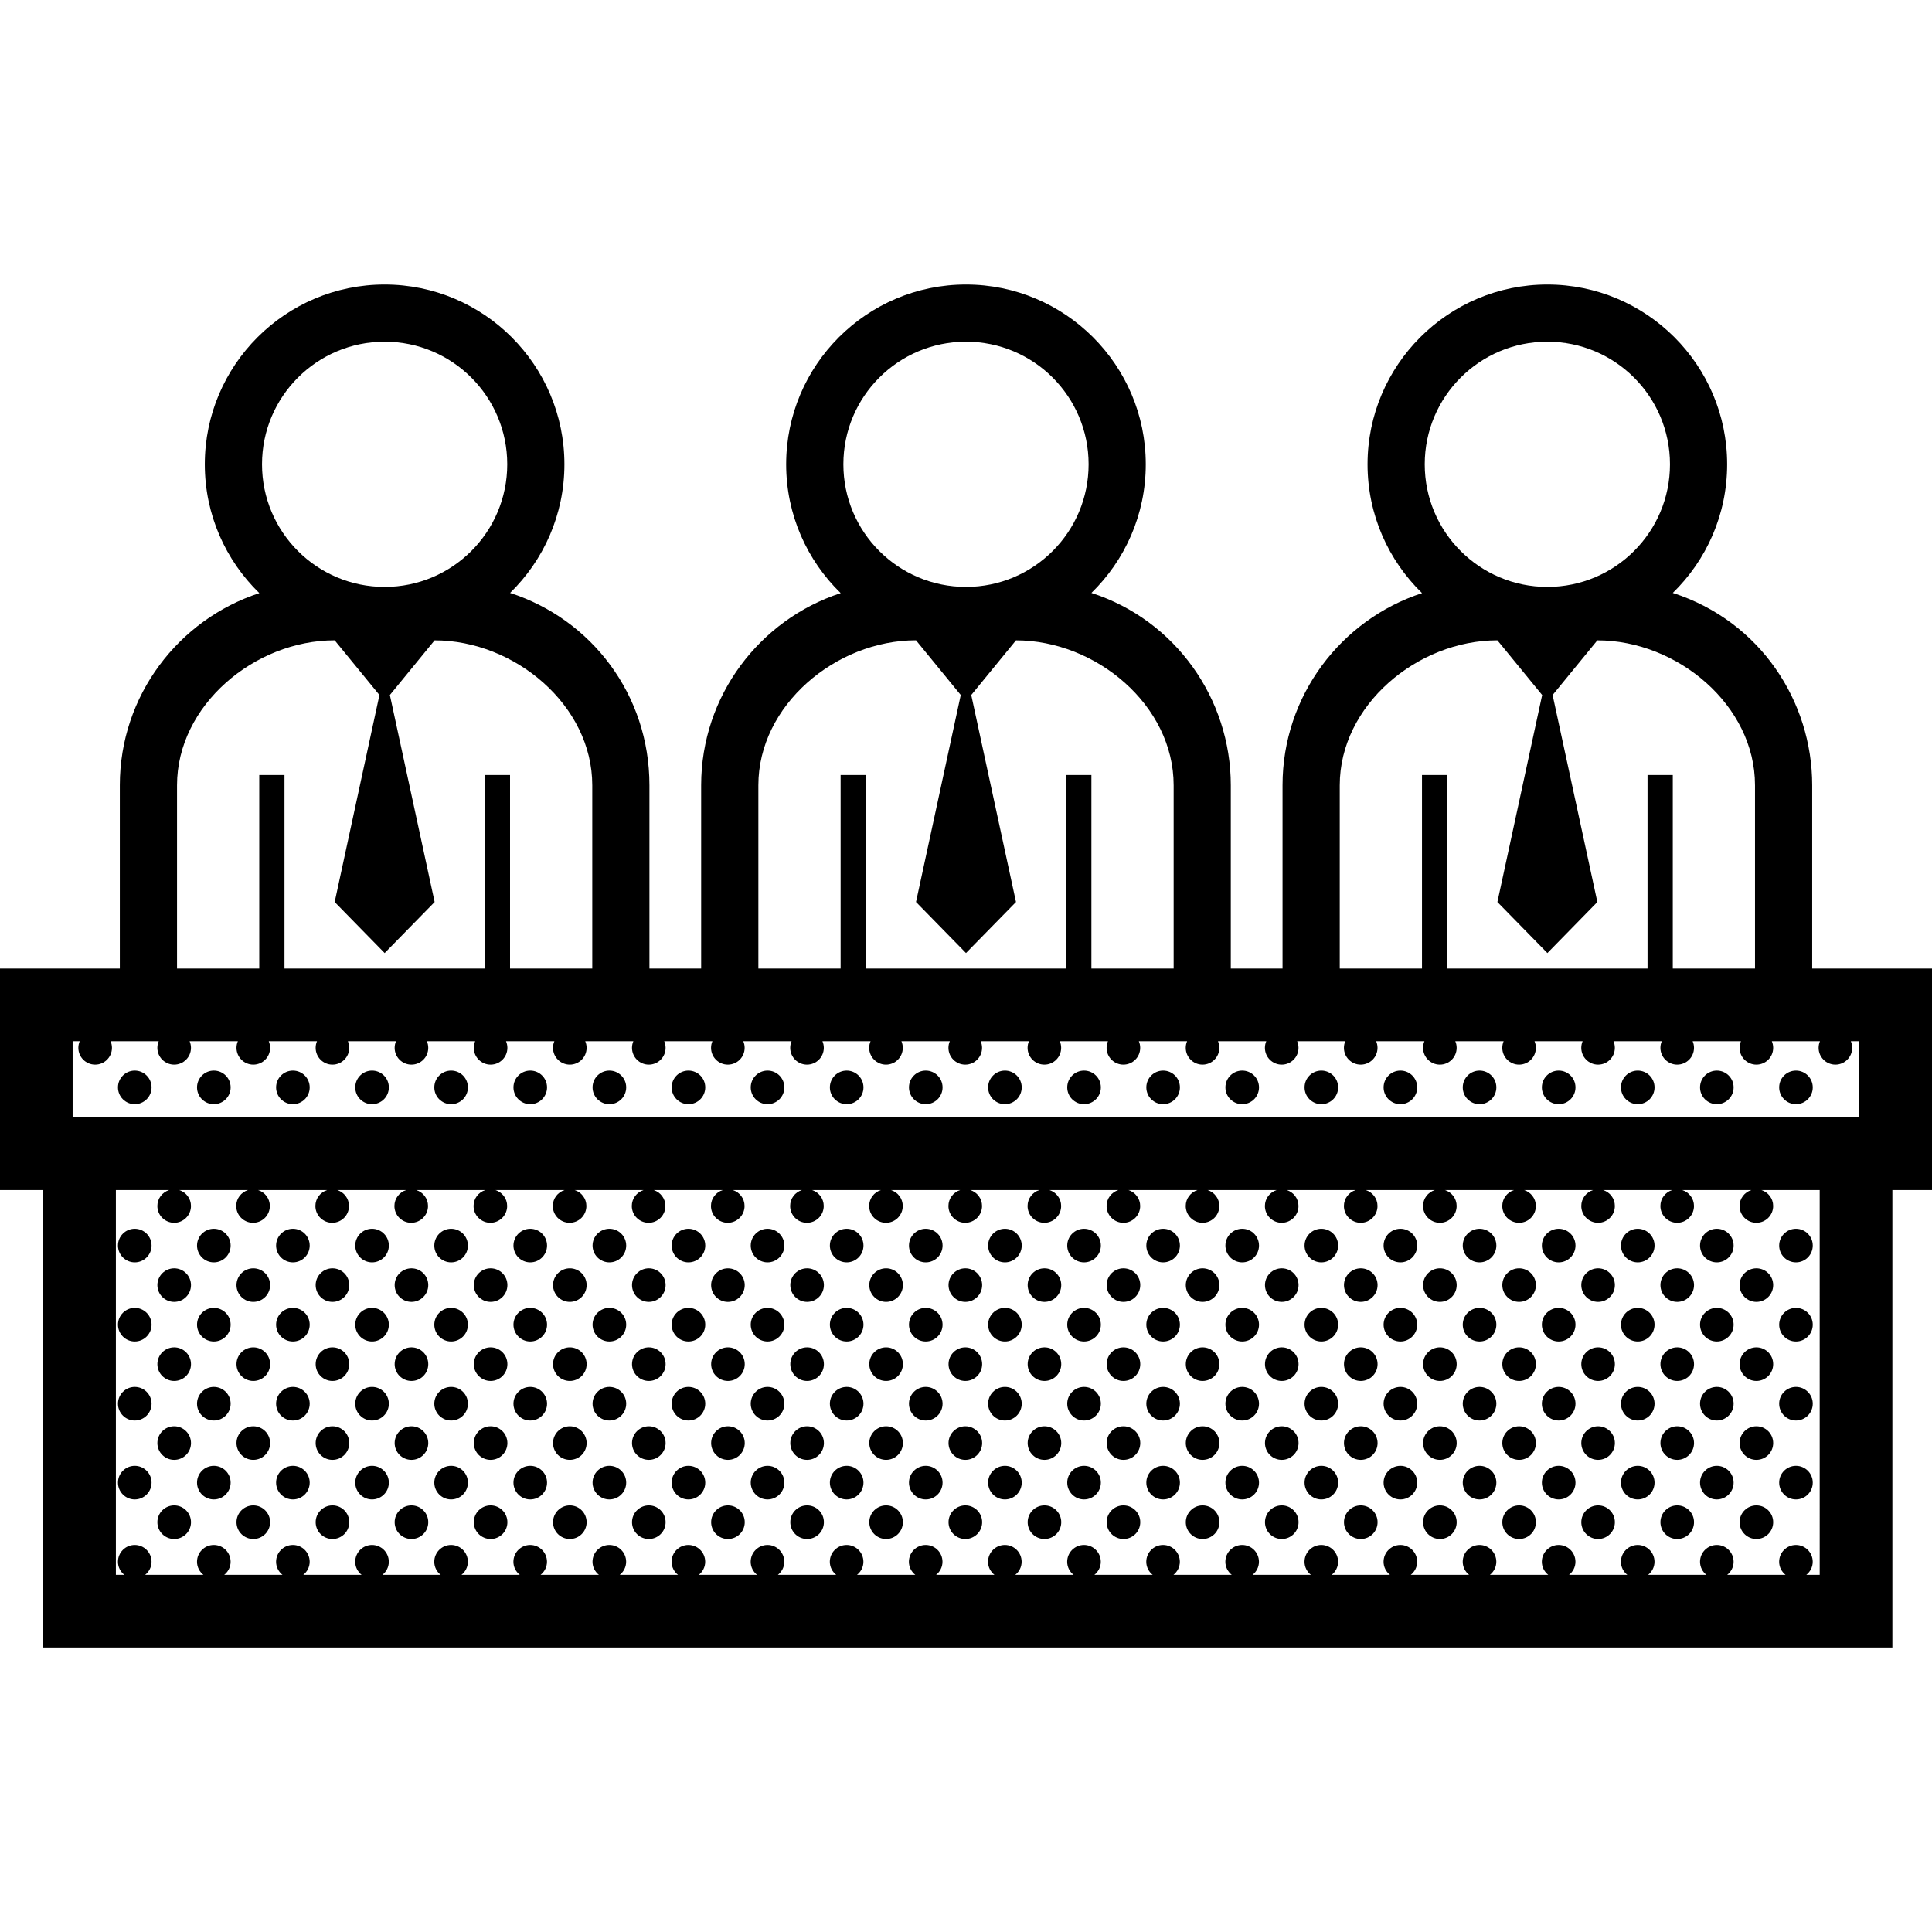 <svg xmlns="http://www.w3.org/2000/svg" xmlns:xlink="http://www.w3.org/1999/xlink" version="1.1" x="0px" y="0px"
     viewBox="0 0 100 100" style="enable-background:new 0 0 100 100;" xml:space="preserve"><g><path d="M38.547,66.518c0,0.48-0.39,0.869-0.87,0.869s-0.869-0.389-0.869-0.869c0-0.479,0.389-0.869,0.869-0.869   S38.547,66.038,38.547,66.518z M37.678,69.739c-0.48,0-0.869,0.389-0.869,0.869s0.389,0.87,0.869,0.87s0.87-0.39,0.87-0.87   S38.158,69.739,37.678,69.739z M37.678,73.823c-0.48,0-0.869,0.39-0.869,0.869c0,0.48,0.389,0.87,0.869,0.87s0.87-0.39,0.87-0.87   C38.547,74.213,38.158,73.823,37.678,73.823z M37.678,77.919c-0.48,0-0.869,0.39-0.869,0.869c0,0.481,0.389,0.87,0.869,0.87   s0.87-0.389,0.87-0.87C38.547,78.309,38.158,77.919,37.678,77.919z M41.775,77.919c-0.48,0-0.869,0.39-0.869,0.869   c0,0.481,0.389,0.87,0.869,0.87s0.87-0.389,0.87-0.87C42.645,78.309,42.255,77.919,41.775,77.919z M41.775,73.823   c-0.48,0-0.869,0.39-0.869,0.869c0,0.48,0.389,0.87,0.869,0.87s0.87-0.39,0.87-0.87C42.645,74.213,42.255,73.823,41.775,73.823z    M39.728,63.601c-0.48,0-0.87,0.389-0.87,0.869s0.39,0.87,0.87,0.87s0.87-0.39,0.87-0.87S40.208,63.601,39.728,63.601z    M39.728,67.696c-0.48,0-0.87,0.39-0.87,0.869c0,0.48,0.39,0.87,0.87,0.87s0.87-0.39,0.87-0.87   C40.597,68.086,40.208,67.696,39.728,67.696z M39.728,71.787c-0.48,0-0.87,0.39-0.87,0.869c0,0.48,0.39,0.87,0.87,0.87   s0.87-0.39,0.87-0.87C40.597,72.177,40.208,71.787,39.728,71.787z M39.728,75.871c-0.48,0-0.87,0.39-0.87,0.869   c0,0.48,0.39,0.87,0.87,0.87s0.87-0.39,0.87-0.87C40.597,76.261,40.208,75.871,39.728,75.871z M29.494,65.648   c-0.48,0-0.869,0.389-0.869,0.869s0.389,0.869,0.869,0.869c0.48,0,0.87-0.389,0.87-0.869S29.974,65.648,29.494,65.648z    M31.542,67.696c-0.48,0-0.871,0.39-0.871,0.869c0,0.48,0.39,0.87,0.871,0.87c0.48,0,0.87-0.39,0.87-0.87   C32.412,68.086,32.022,67.696,31.542,67.696z M31.542,63.601c-0.48,0-0.871,0.389-0.871,0.869s0.39,0.87,0.871,0.87   c0.48,0,0.87-0.39,0.87-0.87S32.022,63.601,31.542,63.601z M35.634,67.696c-0.48,0-0.869,0.39-0.869,0.869   c0,0.48,0.389,0.87,0.869,0.87c0.481,0,0.87-0.39,0.87-0.87C36.504,68.086,36.115,67.696,35.634,67.696z M31.542,71.787   c-0.48,0-0.871,0.39-0.871,0.869c0,0.48,0.39,0.87,0.871,0.87c0.48,0,0.87-0.39,0.87-0.87   C32.412,72.177,32.022,71.787,31.542,71.787z M31.542,75.871c-0.48,0-0.871,0.39-0.871,0.869c0,0.48,0.39,0.87,0.871,0.87   c0.48,0,0.87-0.39,0.87-0.87C32.412,76.261,32.022,75.871,31.542,75.871z M41.775,69.739c-0.48,0-0.869,0.389-0.869,0.869   s0.389,0.87,0.869,0.87s0.87-0.39,0.87-0.87S42.255,69.739,41.775,69.739z M33.583,77.919c-0.48,0-0.87,0.39-0.87,0.869   c0,0.481,0.39,0.87,0.87,0.87c0.48,0,0.869-0.389,0.869-0.87C34.451,78.309,34.063,77.919,33.583,77.919z M35.634,71.787   c-0.48,0-0.869,0.39-0.869,0.869c0,0.48,0.389,0.87,0.869,0.87c0.481,0,0.87-0.39,0.87-0.87   C36.504,72.177,36.115,71.787,35.634,71.787z M33.583,73.823c-0.48,0-0.87,0.39-0.87,0.869c0,0.48,0.39,0.87,0.87,0.87   c0.48,0,0.869-0.39,0.869-0.87C34.451,74.213,34.063,73.823,33.583,73.823z M35.634,75.871c-0.48,0-0.869,0.39-0.869,0.869   c0,0.48,0.389,0.87,0.869,0.87c0.481,0,0.87-0.39,0.87-0.87C36.504,76.261,36.115,75.871,35.634,75.871z M33.583,65.648   c-0.48,0-0.87,0.39-0.87,0.869c0,0.48,0.39,0.869,0.87,0.869c0.48,0,0.869-0.389,0.869-0.869   C34.451,66.038,34.063,65.648,33.583,65.648z M33.583,69.739c-0.48,0-0.87,0.389-0.87,0.869s0.39,0.87,0.87,0.87   c0.48,0,0.869-0.39,0.869-0.87S34.063,69.739,33.583,69.739z M35.634,63.601c-0.48,0-0.869,0.389-0.869,0.869   s0.389,0.87,0.869,0.87c0.481,0,0.87-0.39,0.87-0.87S36.115,63.601,35.634,63.601z M49.966,65.648c-0.48,0-0.87,0.39-0.87,0.869   c0,0.48,0.39,0.869,0.87,0.869c0.48,0,0.87-0.389,0.87-0.869C50.836,66.038,50.447,65.648,49.966,65.648z M49.966,69.739   c-0.48,0-0.87,0.389-0.87,0.869s0.39,0.87,0.87,0.87c0.48,0,0.87-0.39,0.87-0.87S50.447,69.739,49.966,69.739z M49.966,73.823   c-0.48,0-0.87,0.39-0.87,0.869c0,0.48,0.39,0.87,0.87,0.87c0.48,0,0.87-0.39,0.87-0.87C50.836,74.213,50.447,73.823,49.966,73.823z    M49.966,77.919c-0.48,0-0.87,0.39-0.87,0.869c0,0.481,0.39,0.87,0.87,0.87c0.48,0,0.87-0.389,0.87-0.87   C50.836,78.309,50.447,77.919,49.966,77.919z M47.917,63.601c-0.479,0-0.869,0.389-0.869,0.869s0.39,0.87,0.869,0.87   c0.48,0,0.87-0.39,0.87-0.87S48.396,63.601,47.917,63.601z M52.015,75.871c-0.48,0-0.87,0.39-0.87,0.869   c0,0.48,0.39,0.87,0.87,0.87c0.479,0,0.869-0.39,0.869-0.87C52.884,76.261,52.494,75.871,52.015,75.871z M54.061,77.919   c-0.48,0-0.869,0.39-0.869,0.869c0,0.481,0.389,0.87,0.869,0.87s0.869-0.389,0.869-0.87C54.93,78.309,54.541,77.919,54.061,77.919z    M54.061,73.823c-0.48,0-0.869,0.39-0.869,0.869c0,0.48,0.389,0.87,0.869,0.87s0.869-0.39,0.869-0.87   C54.93,74.213,54.541,73.823,54.061,73.823z M52.015,67.696c-0.48,0-0.87,0.39-0.87,0.869c0,0.48,0.39,0.87,0.87,0.87   c0.479,0,0.869-0.39,0.869-0.87C52.884,68.086,52.494,67.696,52.015,67.696z M52.015,71.787c-0.48,0-0.87,0.39-0.87,0.869   c0,0.48,0.39,0.87,0.87,0.87c0.479,0,0.869-0.39,0.869-0.87C52.884,72.177,52.494,71.787,52.015,71.787z M52.015,63.601   c-0.48,0-0.87,0.389-0.87,0.869s0.39,0.87,0.87,0.87c0.479,0,0.869-0.39,0.869-0.87S52.494,63.601,52.015,63.601z M54.061,69.739   c-0.48,0-0.869,0.389-0.869,0.869s0.389,0.87,0.869,0.87s0.869-0.39,0.869-0.87S54.541,69.739,54.061,69.739z M43.824,67.696   c-0.48,0-0.87,0.39-0.87,0.869c0,0.48,0.39,0.87,0.87,0.87s0.869-0.39,0.869-0.87C44.693,68.086,44.304,67.696,43.824,67.696z    M43.824,63.601c-0.48,0-0.87,0.389-0.87,0.869s0.39,0.87,0.87,0.87s0.869-0.39,0.869-0.87S44.304,63.601,43.824,63.601z    M45.864,77.919c-0.48,0-0.87,0.39-0.87,0.869c0,0.481,0.39,0.87,0.87,0.87s0.869-0.389,0.869-0.87   C46.733,78.309,46.344,77.919,45.864,77.919z M43.824,71.787c-0.48,0-0.87,0.39-0.87,0.869c0,0.48,0.39,0.87,0.87,0.87   s0.869-0.39,0.869-0.87C44.693,72.177,44.304,71.787,43.824,71.787z M43.824,75.871c-0.48,0-0.87,0.39-0.87,0.869   c0,0.48,0.39,0.87,0.87,0.87s0.869-0.39,0.869-0.87C44.693,76.261,44.304,75.871,43.824,75.871z M45.864,69.739   c-0.48,0-0.87,0.389-0.87,0.869s0.39,0.87,0.87,0.87s0.869-0.39,0.869-0.87S46.344,69.739,45.864,69.739z M47.917,75.871   c-0.479,0-0.869,0.39-0.869,0.869c0,0.48,0.39,0.87,0.869,0.87c0.48,0,0.87-0.39,0.87-0.87   C48.786,76.261,48.396,75.871,47.917,75.871z M41.775,65.648c-0.48,0-0.869,0.389-0.869,0.869s0.389,0.869,0.869,0.869   s0.87-0.389,0.87-0.869S42.255,65.648,41.775,65.648z M47.917,67.696c-0.479,0-0.869,0.39-0.869,0.869c0,0.48,0.39,0.87,0.869,0.87   c0.48,0,0.87-0.39,0.87-0.87C48.786,68.086,48.396,67.696,47.917,67.696z M45.864,65.648c-0.48,0-0.87,0.39-0.87,0.869   c0,0.48,0.39,0.869,0.87,0.869s0.869-0.389,0.869-0.869C46.733,66.038,46.344,65.648,45.864,65.648z M45.864,73.823   c-0.48,0-0.87,0.39-0.87,0.869c0,0.48,0.39,0.87,0.87,0.87s0.869-0.39,0.869-0.87C46.733,74.213,46.344,73.823,45.864,73.823z    M47.917,71.787c-0.479,0-0.869,0.39-0.869,0.869c0,0.48,0.39,0.87,0.869,0.87c0.48,0,0.87-0.39,0.87-0.87   C48.786,72.177,48.396,71.787,47.917,71.787z M13.111,65.648c-0.48,0-0.87,0.39-0.87,0.869c0,0.48,0.39,0.869,0.87,0.869   c0.48,0,0.87-0.389,0.87-0.869C13.981,66.038,13.592,65.648,13.111,65.648z M15.161,75.871c-0.48,0-0.87,0.39-0.87,0.869   c0,0.48,0.389,0.87,0.87,0.87s0.869-0.39,0.869-0.87C16.03,76.261,15.642,75.871,15.161,75.871z M13.111,69.739   c-0.48,0-0.87,0.389-0.87,0.869s0.39,0.87,0.87,0.87c0.48,0,0.87-0.39,0.87-0.87S13.592,69.739,13.111,69.739z M15.161,71.787   c-0.48,0-0.87,0.39-0.87,0.869c0,0.48,0.389,0.87,0.87,0.87s0.869-0.39,0.869-0.87C16.03,72.177,15.642,71.787,15.161,71.787z    M13.111,73.823c-0.48,0-0.87,0.39-0.87,0.869c0,0.48,0.39,0.87,0.87,0.87s0.87-0.39,0.87-0.87   C13.981,74.213,13.591,73.823,13.111,73.823z M15.161,63.601c-0.48,0-0.87,0.389-0.87,0.869s0.389,0.87,0.87,0.87   s0.869-0.39,0.869-0.87S15.642,63.601,15.161,63.601z M17.208,69.739c-0.48,0-0.869,0.389-0.869,0.869s0.389,0.87,0.869,0.87   c0.48,0,0.87-0.39,0.87-0.87S17.688,69.739,17.208,69.739z M17.208,73.823c-0.48,0-0.869,0.39-0.869,0.869   c0,0.48,0.389,0.87,0.869,0.87c0.48,0,0.87-0.39,0.87-0.87C18.078,74.213,17.688,73.823,17.208,73.823z M15.161,67.696   c-0.48,0-0.87,0.39-0.87,0.869c0,0.48,0.389,0.87,0.87,0.87s0.869-0.39,0.869-0.87C16.03,68.086,15.642,67.696,15.161,67.696z    M13.111,77.919c-0.48,0-0.87,0.39-0.87,0.869c0,0.481,0.39,0.87,0.87,0.87c0.48,0,0.87-0.389,0.87-0.87   C13.981,78.309,13.592,77.919,13.111,77.919z M17.208,77.919c-0.48,0-0.869,0.39-0.869,0.869c0,0.481,0.389,0.87,0.869,0.87   c0.48,0,0.87-0.389,0.87-0.87C18.078,78.309,17.688,77.919,17.208,77.919z M9.016,73.823c-0.48,0-0.87,0.39-0.87,0.869   c0,0.48,0.389,0.87,0.87,0.87c0.48,0,0.87-0.39,0.87-0.87C9.885,74.213,9.496,73.823,9.016,73.823z M6.975,63.601   c-0.48,0-0.869,0.389-0.869,0.869s0.389,0.87,0.869,0.87s0.87-0.39,0.87-0.87S7.455,63.601,6.975,63.601z M6.975,67.696   c-0.48,0-0.869,0.39-0.869,0.869c0,0.48,0.389,0.87,0.869,0.87c0.48,0,0.87-0.39,0.87-0.87C7.844,68.086,7.455,67.696,6.975,67.696   z M6.975,71.787c-0.48,0-0.869,0.39-0.869,0.869c0,0.48,0.389,0.87,0.869,0.87c0.48,0,0.87-0.39,0.87-0.87   C7.844,72.177,7.455,71.787,6.975,71.787z M11.068,63.601c-0.48,0-0.87,0.389-0.87,0.869s0.389,0.87,0.87,0.87s0.87-0.39,0.87-0.87   S11.548,63.601,11.068,63.601z M9.016,77.919c-0.48,0-0.87,0.39-0.87,0.869c0,0.481,0.389,0.87,0.87,0.87   c0.48,0,0.87-0.389,0.87-0.87C9.885,78.309,9.496,77.919,9.016,77.919z M29.494,69.739c-0.48,0-0.869,0.389-0.869,0.869   s0.389,0.87,0.869,0.87c0.48,0,0.87-0.39,0.87-0.87S29.974,69.739,29.494,69.739z M11.068,71.787c-0.48,0-0.87,0.39-0.87,0.869   c0,0.48,0.389,0.87,0.87,0.87s0.87-0.39,0.87-0.87C11.938,72.177,11.548,71.787,11.068,71.787z M11.068,75.871   c-0.48,0-0.87,0.39-0.87,0.869c0,0.48,0.389,0.87,0.87,0.87s0.87-0.39,0.87-0.87C11.938,76.261,11.548,75.871,11.068,75.871z    M17.208,65.648c-0.48,0-0.869,0.39-0.869,0.869c0,0.48,0.389,0.869,0.869,0.869c0.48,0,0.87-0.389,0.87-0.869   C18.078,66.038,17.688,65.648,17.208,65.648z M9.016,69.739c-0.48,0-0.87,0.389-0.87,0.869s0.389,0.87,0.87,0.87   c0.48,0,0.87-0.39,0.87-0.87S9.496,69.739,9.016,69.739z M9.016,65.648c-0.48,0-0.87,0.39-0.87,0.869   c0,0.48,0.389,0.869,0.87,0.869c0.48,0,0.87-0.389,0.87-0.869C9.885,66.038,9.496,65.648,9.016,65.648z M6.975,75.871   c-0.48,0-0.869,0.39-0.869,0.869c0,0.48,0.389,0.87,0.869,0.87s0.87-0.39,0.87-0.87C7.844,76.261,7.455,75.871,6.975,75.871z    M25.394,69.739c-0.48,0-0.87,0.389-0.87,0.869s0.389,0.87,0.87,0.87c0.48,0,0.869-0.39,0.869-0.87S25.874,69.739,25.394,69.739z    M25.394,65.648c-0.48,0-0.87,0.39-0.87,0.869c0,0.48,0.389,0.869,0.87,0.869c0.48,0,0.869-0.389,0.869-0.869   C26.263,66.038,25.874,65.648,25.394,65.648z M25.394,73.823c-0.48,0-0.87,0.39-0.87,0.869c0,0.48,0.389,0.87,0.87,0.87   c0.48,0,0.869-0.39,0.869-0.87C26.263,74.213,25.874,73.823,25.394,73.823z M23.35,63.601c-0.48,0-0.87,0.389-0.87,0.869   s0.389,0.87,0.87,0.87s0.869-0.39,0.869-0.87S23.831,63.601,23.35,63.601z M27.446,75.871c-0.481,0-0.869,0.39-0.869,0.869   c0,0.48,0.388,0.87,0.869,0.87c0.48,0,0.869-0.39,0.869-0.87C28.315,76.261,27.926,75.871,27.446,75.871z M25.394,77.919   c-0.48,0-0.87,0.39-0.87,0.869c0,0.481,0.389,0.87,0.87,0.87c0.48,0,0.869-0.389,0.869-0.87   C26.263,78.309,25.874,77.919,25.394,77.919z M27.446,71.787c-0.481,0-0.869,0.39-0.869,0.869c0,0.48,0.388,0.87,0.869,0.87   c0.48,0,0.869-0.39,0.869-0.87C28.315,72.177,27.926,71.787,27.446,71.787z M29.494,77.919c-0.48,0-0.869,0.39-0.869,0.869   c0,0.481,0.389,0.87,0.869,0.87c0.48,0,0.87-0.389,0.87-0.87C30.363,78.309,29.974,77.919,29.494,77.919z M29.494,73.823   c-0.48,0-0.869,0.39-0.869,0.869c0,0.48,0.389,0.87,0.869,0.87c0.48,0,0.87-0.39,0.87-0.87   C30.363,74.213,29.974,73.823,29.494,73.823z M19.257,75.871c-0.48,0-0.869,0.39-0.869,0.869c0,0.48,0.389,0.87,0.869,0.87   c0.48,0,0.87-0.39,0.87-0.87C20.126,76.261,19.737,75.871,19.257,75.871z M27.446,67.696c-0.481,0-0.869,0.39-0.869,0.869   c0,0.48,0.388,0.87,0.869,0.87c0.48,0,0.869-0.39,0.869-0.87C28.315,68.086,27.926,67.696,27.446,67.696z M27.446,63.601   c-0.481,0-0.869,0.389-0.869,0.869s0.388,0.87,0.869,0.87c0.48,0,0.869-0.39,0.869-0.87S27.926,63.601,27.446,63.601z    M19.257,63.601c-0.48,0-0.869,0.389-0.869,0.869s0.389,0.87,0.869,0.87c0.48,0,0.87-0.39,0.87-0.87S19.737,63.601,19.257,63.601z    M21.297,73.823c-0.48,0-0.869,0.39-0.869,0.869c0,0.48,0.389,0.87,0.869,0.87c0.48,0,0.87-0.39,0.87-0.87   C22.167,74.213,21.778,73.823,21.297,73.823z M23.35,67.696c-0.48,0-0.87,0.39-0.87,0.869c0,0.48,0.389,0.87,0.87,0.87   s0.869-0.39,0.869-0.87C24.219,68.086,23.831,67.696,23.35,67.696z M19.257,71.787c-0.48,0-0.869,0.39-0.869,0.869   c0,0.48,0.389,0.87,0.869,0.87c0.48,0,0.87-0.39,0.87-0.87C20.126,72.177,19.737,71.787,19.257,71.787z M19.257,67.696   c-0.48,0-0.869,0.39-0.869,0.869c0,0.48,0.389,0.87,0.869,0.87c0.48,0,0.87-0.39,0.87-0.87   C20.126,68.086,19.737,67.696,19.257,67.696z M21.297,77.919c-0.48,0-0.869,0.39-0.869,0.869c0,0.481,0.389,0.87,0.869,0.87   c0.48,0,0.87-0.389,0.87-0.87C22.167,78.309,21.778,77.919,21.297,77.919z M23.35,71.787c-0.48,0-0.87,0.39-0.87,0.869   c0,0.48,0.389,0.87,0.87,0.87s0.869-0.39,0.869-0.87C24.219,72.177,23.831,71.787,23.35,71.787z M21.297,69.739   c-0.48,0-0.869,0.389-0.869,0.869s0.389,0.87,0.869,0.87c0.48,0,0.87-0.39,0.87-0.87S21.778,69.739,21.297,69.739z M23.35,75.871   c-0.48,0-0.87,0.39-0.87,0.869c0,0.48,0.389,0.87,0.87,0.87s0.869-0.39,0.869-0.87C24.219,76.261,23.831,75.871,23.35,75.871z    M21.297,65.648c-0.48,0-0.869,0.39-0.869,0.869c0,0.48,0.389,0.869,0.869,0.869c0.48,0,0.87-0.389,0.87-0.869   C22.167,66.038,21.778,65.648,21.297,65.648z M11.068,67.696c-0.48,0-0.87,0.39-0.87,0.869c0,0.48,0.389,0.87,0.87,0.87   s0.87-0.39,0.87-0.87C11.938,68.086,11.548,67.696,11.068,67.696z M88.863,67.696c-0.48,0-0.869,0.39-0.869,0.869   c0,0.48,0.389,0.87,0.869,0.87c0.479,0,0.869-0.39,0.869-0.87C89.732,68.086,89.343,67.696,88.863,67.696z M88.863,71.787   c-0.48,0-0.869,0.39-0.869,0.869c0,0.48,0.389,0.87,0.869,0.87c0.479,0,0.869-0.39,0.869-0.87   C89.732,72.177,89.343,71.787,88.863,71.787z M88.863,63.601c-0.48,0-0.869,0.389-0.869,0.869s0.389,0.87,0.869,0.87   c0.479,0,0.869-0.39,0.869-0.87S89.343,63.601,88.863,63.601z M88.863,75.871c-0.48,0-0.869,0.39-0.869,0.869   c0,0.48,0.389,0.87,0.869,0.87c0.479,0,0.869-0.39,0.869-0.87C89.732,76.261,89.343,75.871,88.863,75.871z M86.813,65.648   c-0.479,0-0.869,0.39-0.869,0.869c0,0.48,0.39,0.869,0.869,0.869c0.48,0,0.87-0.389,0.87-0.869   C87.683,66.038,87.293,65.648,86.813,65.648z M90.911,77.919c-0.479,0-0.87,0.39-0.87,0.869c0,0.481,0.391,0.87,0.87,0.87   s0.869-0.389,0.869-0.87C91.78,78.309,91.391,77.919,90.911,77.919z M90.911,73.823c-0.479,0-0.87,0.39-0.87,0.869   c0,0.48,0.391,0.87,0.87,0.87s0.869-0.39,0.869-0.87C91.78,74.213,91.391,73.823,90.911,73.823z M92.959,73.526   c0.48,0,0.869-0.39,0.869-0.87c0-0.479-0.389-0.869-0.869-0.869s-0.869,0.39-0.869,0.869C92.09,73.137,92.479,73.526,92.959,73.526   z M92.959,65.34c0.48,0,0.869-0.39,0.869-0.87s-0.389-0.869-0.869-0.869s-0.869,0.389-0.869,0.869S92.479,65.34,92.959,65.34z    M90.911,65.648c-0.479,0-0.87,0.389-0.87,0.869s0.391,0.869,0.87,0.869s0.869-0.389,0.869-0.869S91.391,65.648,90.911,65.648z    M90.911,69.739c-0.479,0-0.87,0.389-0.87,0.869s0.391,0.87,0.87,0.87s0.869-0.39,0.869-0.87S91.391,69.739,90.911,69.739z    M86.813,69.739c-0.479,0-0.869,0.389-0.869,0.869s0.39,0.87,0.869,0.87c0.48,0,0.87-0.39,0.87-0.87S87.293,69.739,86.813,69.739z    M92.959,69.436c0.48,0,0.869-0.39,0.869-0.87c0-0.479-0.389-0.869-0.869-0.869s-0.869,0.39-0.869,0.869   C92.09,69.046,92.479,69.436,92.959,69.436z M82.718,65.648c-0.48,0-0.87,0.39-0.87,0.869c0,0.48,0.39,0.869,0.87,0.869   c0.479,0,0.868-0.389,0.868-0.869C83.586,66.038,83.197,65.648,82.718,65.648z M82.718,69.739c-0.48,0-0.87,0.389-0.87,0.869   s0.39,0.87,0.87,0.87c0.479,0,0.868-0.39,0.868-0.87S83.197,69.739,82.718,69.739z M82.718,77.919c-0.48,0-0.87,0.39-0.87,0.869   c0,0.481,0.39,0.87,0.87,0.87c0.479,0,0.868-0.389,0.868-0.87C83.586,78.309,83.197,77.919,82.718,77.919z M82.718,73.823   c-0.48,0-0.87,0.39-0.87,0.869c0,0.48,0.39,0.87,0.87,0.87c0.479,0,0.868-0.39,0.868-0.87   C83.586,74.213,83.197,73.823,82.718,73.823z M80.678,63.601c-0.48,0-0.871,0.389-0.871,0.869s0.391,0.87,0.871,0.87   c0.479,0,0.869-0.39,0.869-0.87S81.157,63.601,80.678,63.601z M80.678,67.696c-0.48,0-0.871,0.39-0.871,0.869   c0,0.48,0.391,0.87,0.871,0.87c0.479,0,0.869-0.39,0.869-0.87C81.547,68.086,81.157,67.696,80.678,67.696z M84.77,71.787   c-0.479,0-0.869,0.39-0.869,0.869c0,0.48,0.39,0.87,0.869,0.87c0.48,0,0.869-0.39,0.869-0.87   C85.639,72.177,85.25,71.787,84.77,71.787z M86.813,77.919c-0.479,0-0.869,0.39-0.869,0.869c0,0.481,0.39,0.87,0.869,0.87   c0.48,0,0.87-0.389,0.87-0.87C87.683,78.309,87.293,77.919,86.813,77.919z M84.77,63.601c-0.479,0-0.869,0.389-0.869,0.869   s0.39,0.87,0.869,0.87c0.48,0,0.869-0.39,0.869-0.87S85.25,63.601,84.77,63.601z M84.77,67.696c-0.479,0-0.869,0.39-0.869,0.869   c0,0.48,0.39,0.87,0.869,0.87c0.48,0,0.869-0.39,0.869-0.87C85.639,68.086,85.25,67.696,84.77,67.696z M84.77,75.871   c-0.479,0-0.869,0.39-0.869,0.869c0,0.48,0.39,0.87,0.869,0.87c0.48,0,0.869-0.39,0.869-0.87   C85.639,76.261,85.25,75.871,84.77,75.871z M86.813,73.823c-0.479,0-0.869,0.39-0.869,0.869c0,0.48,0.39,0.87,0.869,0.87   c0.48,0,0.87-0.39,0.87-0.87C87.683,74.213,87.293,73.823,86.813,73.823z M72.485,55.414c-0.479,0-0.87,0.389-0.87,0.869   s0.391,0.869,0.87,0.869c0.48,0,0.87-0.389,0.87-0.869S72.966,55.414,72.485,55.414z M68.393,55.414   c-0.48,0-0.869,0.389-0.869,0.869s0.389,0.869,0.869,0.869s0.869-0.389,0.869-0.869S68.873,55.414,68.393,55.414z M80.678,71.787   c-0.48,0-0.871,0.39-0.871,0.869c0,0.48,0.391,0.87,0.871,0.87c0.479,0,0.869-0.39,0.869-0.87   C81.547,72.177,81.157,71.787,80.678,71.787z M76.581,55.414c-0.48,0-0.869,0.389-0.869,0.869s0.389,0.869,0.869,0.869   c0.479,0,0.87-0.389,0.87-0.869S77.061,55.414,76.581,55.414z M64.297,55.414c-0.48,0-0.87,0.389-0.87,0.869s0.39,0.869,0.87,0.869   s0.869-0.389,0.869-0.869S64.777,55.414,64.297,55.414z M56.11,55.414c-0.48,0-0.87,0.389-0.87,0.869s0.39,0.869,0.87,0.869   c0.479,0,0.87-0.389,0.87-0.869S56.59,55.414,56.11,55.414z M60.203,55.414c-0.48,0-0.869,0.389-0.869,0.869   s0.389,0.869,0.869,0.869s0.869-0.389,0.869-0.869S60.684,55.414,60.203,55.414z M100,50.133v11.465h-2.051v23.677H2.239V61.598H0   V50.133h6.202v-9.487c0-4.638,3.034-8.579,7.221-9.946c-1.739-1.692-2.822-4.055-2.822-6.667c0-5.131,4.175-9.306,9.307-9.306   c5.131,0,9.306,4.175,9.306,9.306c0,2.607-1.079,4.967-2.812,6.657c4.211,1.36,7.213,5.268,7.213,9.956v9.487h2.677v-9.487   c0-4.638,3.035-8.579,7.222-9.946c-1.739-1.692-2.822-4.055-2.822-6.667c0-5.131,4.175-9.306,9.306-9.306   c5.132,0,9.307,4.175,9.307,9.306c0,2.607-1.079,4.967-2.813,6.657c4.356,1.407,7.214,5.486,7.214,9.956v9.487h2.678v-9.487   c0-4.638,3.034-8.579,7.221-9.946c-1.738-1.692-2.821-4.055-2.821-6.667c0-5.131,4.175-9.306,9.306-9.306   c5.133,0,9.307,4.175,9.307,9.306c0,2.607-1.078,4.967-2.813,6.657c4.537,1.465,7.215,5.621,7.215,9.956v9.487H100z M73.744,24.032   c0,3.506,2.842,6.347,6.346,6.347c3.506,0,6.348-2.841,6.348-6.347c0-3.505-2.842-6.346-6.348-6.346   C76.586,17.687,73.744,20.527,73.744,24.032z M69.344,50.133h4.258V40.114h1.305v10.019h10.369c0-1.286,0-10.019,0-10.019h1.307   v10.019h4.256v-9.487c0-4.144-4.017-7.502-8.16-7.502l-2.316,2.83l2.316,10.715l-2.586,2.642l-2.588-2.642l2.317-10.715   l-2.317-2.831c-4.144,0-8.16,3.359-8.16,7.503V50.133z M43.653,24.032c0,3.506,2.842,6.347,6.346,6.347   c3.505,0,6.347-2.841,6.347-6.347c0-3.505-2.842-6.346-6.347-6.346C46.495,17.687,43.653,20.527,43.653,24.032z M39.253,50.133   h4.257V40.114h1.306v10.019h10.368c0.001-1.286,0.001-10.019,0.001-10.019h1.306v10.019h4.257v-9.487   c0-4.144-4.017-7.502-8.161-7.502l-2.315,2.83l2.316,10.715L50,49.33l-2.587-2.642l2.316-10.715l-2.316-2.831   c-4.144,0-8.16,3.359-8.16,7.503V50.133z M13.562,24.032c0,3.506,2.841,6.347,6.347,6.347c3.505,0,6.346-2.841,6.346-6.347   c0-3.505-2.841-6.346-6.346-6.346C16.403,17.687,13.562,20.527,13.562,24.032z M9.162,50.133h4.257V40.114h1.306v10.019h10.368   c0.001-1.286,0.001-10.019,0.001-10.019h1.306v10.019h4.256v-9.487c0-4.144-4.017-7.502-8.161-7.502l-2.315,2.83l2.317,10.715   l-2.587,2.642l-2.587-2.642l2.317-10.715l-2.317-2.831c-4.144,0-8.16,3.359-8.16,7.503V50.133z M94.189,61.598h-3.016   c0.351,0.112,0.606,0.437,0.606,0.824c0,0.48-0.39,0.869-0.869,0.869s-0.87-0.389-0.87-0.869c0-0.388,0.256-0.712,0.606-0.824   h-3.571c0.352,0.112,0.606,0.437,0.606,0.824c0,0.48-0.39,0.869-0.87,0.869c-0.479,0-0.869-0.389-0.869-0.869   c0-0.388,0.256-0.712,0.606-0.824H82.98c0.352,0.112,0.605,0.437,0.605,0.824c0,0.48-0.389,0.869-0.868,0.869   c-0.48,0-0.87-0.389-0.87-0.869c0-0.388,0.256-0.712,0.606-0.824h-3.562c0.35,0.112,0.605,0.437,0.605,0.824   c0,0.48-0.389,0.869-0.869,0.869s-0.869-0.389-0.869-0.869c0-0.388,0.256-0.712,0.605-0.824h-3.573   c0.351,0.112,0.606,0.437,0.606,0.824c0,0.48-0.389,0.869-0.869,0.869s-0.87-0.389-0.87-0.869c0-0.388,0.256-0.712,0.606-0.824   h-3.569c0.351,0.112,0.606,0.437,0.606,0.824c0,0.48-0.39,0.869-0.87,0.869c-0.479,0-0.869-0.389-0.869-0.869   c0-0.388,0.255-0.712,0.606-0.824h-3.563c0.351,0.112,0.606,0.437,0.606,0.824c0,0.48-0.389,0.869-0.869,0.869   s-0.869-0.389-0.869-0.869c0-0.388,0.255-0.712,0.605-0.824h-3.57c0.352,0.112,0.606,0.437,0.606,0.824   c0,0.48-0.39,0.869-0.87,0.869c-0.479,0-0.869-0.389-0.869-0.869c0-0.388,0.256-0.712,0.606-0.824h-3.569   c0.351,0.112,0.606,0.437,0.606,0.824c0,0.48-0.39,0.869-0.87,0.869s-0.869-0.389-0.869-0.869c0-0.388,0.256-0.712,0.606-0.824   h-3.563c0.351,0.112,0.605,0.437,0.605,0.824c0,0.48-0.389,0.869-0.869,0.869s-0.869-0.389-0.869-0.869   c0-0.388,0.256-0.712,0.605-0.824h-3.567c0.351,0.112,0.606,0.437,0.606,0.824c0,0.48-0.389,0.869-0.87,0.869   c-0.48,0-0.87-0.389-0.87-0.869c0-0.388,0.256-0.712,0.606-0.824h-3.576c0.351,0.112,0.606,0.437,0.606,0.824   c0,0.48-0.389,0.869-0.869,0.869s-0.87-0.389-0.87-0.869c0-0.388,0.256-0.712,0.606-0.824h-3.563   c0.351,0.112,0.606,0.437,0.606,0.824c0,0.48-0.39,0.869-0.87,0.869s-0.869-0.389-0.869-0.869c0-0.388,0.255-0.712,0.606-0.824   h-3.571c0.351,0.112,0.606,0.437,0.606,0.824c0,0.48-0.39,0.869-0.87,0.869s-0.869-0.389-0.869-0.869   c0-0.388,0.255-0.712,0.606-0.824h-3.569c0.35,0.112,0.605,0.437,0.605,0.824c0,0.48-0.389,0.869-0.869,0.869   c-0.48,0-0.87-0.389-0.87-0.869c0-0.388,0.256-0.712,0.606-0.824h-3.562c0.351,0.112,0.606,0.437,0.606,0.824   c0,0.48-0.39,0.869-0.87,0.869c-0.48,0-0.869-0.389-0.869-0.869c0-0.388,0.255-0.712,0.606-0.824h-3.574   c0.351,0.112,0.606,0.437,0.606,0.824c0,0.48-0.389,0.869-0.869,0.869c-0.48,0-0.87-0.389-0.87-0.869   c0-0.388,0.255-0.712,0.606-0.824h-3.569c0.351,0.112,0.606,0.437,0.606,0.824c0,0.48-0.389,0.869-0.87,0.869   c-0.48,0-0.869-0.389-0.869-0.869c0-0.388,0.255-0.712,0.606-0.824h-3.563c0.351,0.112,0.606,0.437,0.606,0.824   c0,0.48-0.39,0.869-0.87,0.869c-0.48,0-0.869-0.389-0.869-0.869c0-0.388,0.255-0.712,0.606-0.824h-3.57   c0.351,0.112,0.606,0.437,0.606,0.824c0,0.48-0.389,0.869-0.87,0.869c-0.48,0-0.87-0.389-0.87-0.869   c0-0.388,0.256-0.712,0.606-0.824H9.279c0.351,0.112,0.606,0.437,0.606,0.824c0,0.48-0.39,0.869-0.87,0.869   c-0.48,0-0.87-0.389-0.87-0.869c0-0.388,0.255-0.712,0.606-0.824H5.998v19.917h0.439c-0.201-0.159-0.332-0.402-0.332-0.678   c0-0.48,0.389-0.87,0.869-0.87c0.48,0,0.87,0.39,0.87,0.87c0,0.275-0.131,0.519-0.332,0.678h3.017   c-0.2-0.159-0.332-0.402-0.332-0.678c0-0.48,0.389-0.87,0.87-0.87s0.87,0.39,0.87,0.87c0,0.275-0.131,0.519-0.332,0.678h3.017   c-0.2-0.159-0.332-0.402-0.332-0.678c0-0.48,0.389-0.87,0.87-0.87s0.869,0.39,0.869,0.87c0,0.275-0.131,0.519-0.332,0.678h3.021   c-0.201-0.159-0.332-0.402-0.332-0.678c0-0.48,0.389-0.87,0.869-0.87c0.48,0,0.87,0.39,0.87,0.87c0,0.275-0.131,0.519-0.332,0.678   h3.017c-0.201-0.159-0.332-0.402-0.332-0.678c0-0.48,0.389-0.87,0.87-0.87s0.869,0.39,0.869,0.87c0,0.275-0.131,0.519-0.332,0.678   h3.02c-0.2-0.159-0.331-0.402-0.331-0.678c0-0.48,0.388-0.87,0.869-0.87c0.48,0,0.869,0.39,0.869,0.87   c0,0.275-0.131,0.519-0.332,0.678h3.02c-0.201-0.159-0.332-0.402-0.332-0.678c0-0.48,0.39-0.87,0.871-0.87   c0.48,0,0.87,0.39,0.87,0.87c0,0.275-0.131,0.519-0.332,0.678h3.017c-0.201-0.159-0.332-0.402-0.332-0.678   c0-0.48,0.389-0.87,0.869-0.87c0.481,0,0.87,0.39,0.87,0.87c0,0.275-0.131,0.519-0.332,0.678h3.018   c-0.201-0.159-0.332-0.402-0.332-0.678c0-0.48,0.39-0.87,0.87-0.87s0.87,0.39,0.87,0.87c0,0.275-0.131,0.519-0.332,0.678h3.02   c-0.2-0.159-0.332-0.402-0.332-0.678c0-0.48,0.39-0.87,0.87-0.87s0.869,0.39,0.869,0.87c0,0.275-0.131,0.519-0.332,0.678h3.018   c-0.2-0.159-0.332-0.402-0.332-0.678c0-0.48,0.39-0.87,0.869-0.87c0.48,0,0.87,0.39,0.87,0.87c0,0.275-0.131,0.519-0.332,0.678   h3.022c-0.201-0.159-0.332-0.402-0.332-0.678c0-0.48,0.39-0.87,0.87-0.87c0.479,0,0.869,0.39,0.869,0.87   c0,0.275-0.131,0.519-0.331,0.678h3.02c-0.2-0.159-0.332-0.402-0.332-0.678c0-0.48,0.39-0.87,0.87-0.87   c0.479,0,0.87,0.39,0.87,0.87c0,0.275-0.132,0.519-0.332,0.678h3.018c-0.201-0.159-0.332-0.402-0.332-0.678   c0-0.48,0.389-0.87,0.869-0.87s0.869,0.39,0.869,0.87c0,0.275-0.131,0.519-0.331,0.678h3.018c-0.2-0.159-0.332-0.402-0.332-0.678   c0-0.48,0.39-0.87,0.87-0.87s0.869,0.39,0.869,0.87c0,0.275-0.131,0.519-0.332,0.678h3.021c-0.2-0.159-0.331-0.402-0.331-0.678   c0-0.48,0.389-0.87,0.869-0.87s0.869,0.39,0.869,0.87c0,0.275-0.131,0.519-0.332,0.678h3.018c-0.2-0.159-0.332-0.402-0.332-0.678   c0-0.48,0.391-0.87,0.87-0.87c0.48,0,0.87,0.39,0.87,0.87c0,0.275-0.132,0.519-0.332,0.678h3.02   c-0.2-0.159-0.331-0.402-0.331-0.678c0-0.48,0.389-0.87,0.869-0.87c0.479,0,0.87,0.39,0.87,0.87c0,0.275-0.132,0.519-0.332,0.678   h3.02c-0.201-0.159-0.332-0.402-0.332-0.678c0-0.48,0.391-0.87,0.871-0.87c0.479,0,0.869,0.39,0.869,0.87   c0,0.275-0.131,0.519-0.332,0.678h3.018c-0.201-0.159-0.332-0.402-0.332-0.678c0-0.48,0.39-0.87,0.869-0.87   c0.48,0,0.869,0.39,0.869,0.87c0,0.275-0.131,0.519-0.331,0.678h3.018c-0.2-0.159-0.331-0.402-0.331-0.678   c0-0.48,0.389-0.87,0.869-0.87c0.479,0,0.869,0.39,0.869,0.87c0,0.275-0.131,0.519-0.332,0.678h3.021   c-0.201-0.159-0.332-0.402-0.332-0.678c0-0.48,0.389-0.87,0.869-0.87s0.869,0.39,0.869,0.87c0,0.275-0.131,0.519-0.332,0.678h0.693   V61.598z M96.24,53.893h-0.441c0.045,0.104,0.07,0.221,0.07,0.343c0,0.479-0.39,0.869-0.869,0.869c-0.48,0-0.869-0.39-0.869-0.869   c0-0.122,0.025-0.238,0.07-0.343h-2.492c0.046,0.104,0.071,0.221,0.071,0.343c0,0.479-0.39,0.869-0.869,0.869   s-0.87-0.39-0.87-0.869c0-0.122,0.026-0.238,0.071-0.343h-2.501c0.046,0.104,0.071,0.221,0.071,0.343   c0,0.479-0.39,0.869-0.87,0.869c-0.479,0-0.869-0.39-0.869-0.869c0-0.122,0.025-0.238,0.071-0.343h-2.499   c0.045,0.104,0.07,0.221,0.07,0.343c0,0.479-0.389,0.869-0.868,0.869c-0.48,0-0.87-0.39-0.87-0.869c0-0.122,0.025-0.238,0.07-0.343   h-2.49c0.045,0.104,0.07,0.221,0.07,0.343c0,0.479-0.389,0.869-0.869,0.869s-0.869-0.39-0.869-0.869   c0-0.122,0.025-0.238,0.07-0.343h-2.503c0.046,0.104,0.071,0.221,0.071,0.343c0,0.479-0.389,0.869-0.869,0.869   s-0.87-0.39-0.87-0.869c0-0.122,0.025-0.238,0.071-0.343h-2.498c0.045,0.104,0.07,0.221,0.07,0.343c0,0.479-0.39,0.869-0.87,0.869   c-0.479,0-0.869-0.39-0.869-0.869c0-0.122,0.025-0.238,0.071-0.343h-2.492c0.045,0.104,0.07,0.221,0.07,0.343   c0,0.479-0.389,0.869-0.869,0.869s-0.869-0.39-0.869-0.869c0-0.122,0.025-0.238,0.07-0.343h-2.5   c0.046,0.104,0.071,0.221,0.071,0.343c0,0.479-0.39,0.869-0.87,0.869c-0.479,0-0.869-0.39-0.869-0.869   c0-0.122,0.025-0.238,0.071-0.343h-2.499c0.046,0.104,0.071,0.221,0.071,0.343c0,0.479-0.39,0.869-0.87,0.869   s-0.869-0.39-0.869-0.869c0-0.122,0.025-0.238,0.07-0.343h-2.492c0.045,0.104,0.07,0.221,0.07,0.343   c0,0.479-0.389,0.869-0.869,0.869s-0.869-0.39-0.869-0.869c0-0.122,0.025-0.238,0.07-0.343h-2.497   c0.045,0.104,0.071,0.221,0.071,0.343c0,0.479-0.389,0.869-0.87,0.869c-0.48,0-0.87-0.39-0.87-0.869   c0-0.122,0.025-0.238,0.071-0.343h-2.505c0.045,0.104,0.071,0.221,0.071,0.343c0,0.479-0.389,0.869-0.869,0.869   s-0.87-0.39-0.87-0.869c0-0.122,0.026-0.238,0.071-0.343h-2.491c0.045,0.104,0.071,0.221,0.071,0.343   c0,0.479-0.39,0.869-0.87,0.869s-0.869-0.39-0.869-0.869c0-0.122,0.025-0.238,0.071-0.343h-2.5   c0.045,0.104,0.071,0.221,0.071,0.343c0,0.479-0.39,0.869-0.87,0.869s-0.869-0.39-0.869-0.869c0-0.122,0.025-0.238,0.071-0.343   H34.38c0.045,0.104,0.071,0.221,0.071,0.343c0,0.479-0.389,0.869-0.869,0.869c-0.48,0-0.87-0.39-0.87-0.869   c0-0.122,0.025-0.238,0.071-0.343h-2.491c0.045,0.104,0.071,0.221,0.071,0.343c0,0.479-0.39,0.869-0.87,0.869   c-0.48,0-0.869-0.39-0.869-0.869c0-0.122,0.025-0.238,0.071-0.343h-2.503c0.045,0.104,0.071,0.221,0.071,0.343   c0,0.479-0.389,0.869-0.869,0.869c-0.48,0-0.87-0.39-0.87-0.869c0-0.122,0.025-0.238,0.071-0.343h-2.499   c0.045,0.104,0.071,0.221,0.071,0.343c0,0.479-0.389,0.869-0.87,0.869c-0.48,0-0.869-0.39-0.869-0.869   c0-0.122,0.025-0.238,0.071-0.343h-2.492c0.045,0.104,0.071,0.221,0.071,0.343c0,0.479-0.39,0.869-0.87,0.869   c-0.48,0-0.869-0.39-0.869-0.869c0-0.122,0.025-0.238,0.07-0.343H13.91c0.045,0.104,0.071,0.221,0.071,0.343   c0,0.479-0.389,0.869-0.87,0.869c-0.48,0-0.87-0.39-0.87-0.869c0-0.122,0.025-0.238,0.071-0.343H9.814   c0.045,0.104,0.071,0.221,0.071,0.343c0,0.479-0.39,0.869-0.87,0.869c-0.48,0-0.87-0.39-0.87-0.869   c0-0.122,0.025-0.238,0.071-0.343H5.724c0.045,0.104,0.071,0.221,0.071,0.343c0,0.479-0.39,0.869-0.87,0.869   c-0.48,0-0.87-0.39-0.87-0.869c0-0.122,0.026-0.238,0.071-0.343H3.759v3.945H96.24V53.893z M92.959,55.414   c-0.48,0-0.869,0.389-0.869,0.869s0.389,0.869,0.869,0.869s0.869-0.389,0.869-0.869S93.439,55.414,92.959,55.414z M80.678,55.414   c-0.48,0-0.871,0.389-0.871,0.869s0.391,0.869,0.871,0.869c0.479,0,0.869-0.389,0.869-0.869S81.157,55.414,80.678,55.414z    M52.015,55.414c-0.48,0-0.87,0.389-0.87,0.869s0.39,0.869,0.87,0.869c0.479,0,0.869-0.389,0.869-0.869   S52.494,55.414,52.015,55.414z M88.863,55.414c-0.48,0-0.869,0.389-0.869,0.869s0.389,0.869,0.869,0.869   c0.479,0,0.869-0.389,0.869-0.869S89.343,55.414,88.863,55.414z M84.77,55.414c-0.479,0-0.869,0.389-0.869,0.869   s0.39,0.869,0.869,0.869c0.48,0,0.869-0.389,0.869-0.869S85.25,55.414,84.77,55.414z M35.634,55.414   c-0.48,0-0.869,0.389-0.869,0.869s0.389,0.869,0.869,0.869c0.481,0,0.87-0.389,0.87-0.869S36.115,55.414,35.634,55.414z    M19.257,55.414c-0.48,0-0.869,0.389-0.869,0.869s0.389,0.869,0.869,0.869c0.48,0,0.87-0.389,0.87-0.869   S19.737,55.414,19.257,55.414z M23.35,55.414c-0.48,0-0.87,0.389-0.87,0.869s0.389,0.869,0.87,0.869s0.869-0.389,0.869-0.869   S23.831,55.414,23.35,55.414z M15.161,55.414c-0.48,0-0.87,0.389-0.87,0.869s0.389,0.869,0.87,0.869s0.869-0.389,0.869-0.869   S15.642,55.414,15.161,55.414z M47.917,55.414c-0.479,0-0.869,0.389-0.869,0.869s0.39,0.869,0.869,0.869   c0.48,0,0.87-0.389,0.87-0.869S48.396,55.414,47.917,55.414z M6.975,55.414c-0.48,0-0.869,0.389-0.869,0.869   s0.389,0.869,0.869,0.869c0.48,0,0.87-0.389,0.87-0.869S7.455,55.414,6.975,55.414z M11.068,55.414c-0.48,0-0.87,0.389-0.87,0.869   s0.389,0.869,0.87,0.869s0.87-0.389,0.87-0.869S11.548,55.414,11.068,55.414z M39.728,55.414c-0.48,0-0.87,0.389-0.87,0.869   s0.39,0.869,0.87,0.869s0.87-0.389,0.87-0.869S40.208,55.414,39.728,55.414z M43.824,55.414c-0.48,0-0.87,0.389-0.87,0.869   s0.39,0.869,0.87,0.869s0.869-0.389,0.869-0.869S44.304,55.414,43.824,55.414z M92.959,77.61c0.48,0,0.869-0.39,0.869-0.87   c0-0.479-0.389-0.869-0.869-0.869s-0.869,0.39-0.869,0.869C92.09,77.221,92.479,77.61,92.959,77.61z M31.542,55.414   c-0.48,0-0.871,0.389-0.871,0.869s0.39,0.869,0.871,0.869c0.48,0,0.87-0.389,0.87-0.869S32.022,55.414,31.542,55.414z    M27.446,55.414c-0.481,0-0.869,0.389-0.869,0.869s0.388,0.869,0.869,0.869c0.48,0,0.869-0.389,0.869-0.869   S27.926,55.414,27.446,55.414z M56.11,63.601c-0.48,0-0.87,0.389-0.87,0.869s0.39,0.87,0.87,0.87c0.479,0,0.87-0.39,0.87-0.87   S56.59,63.601,56.11,63.601z M62.246,65.648c-0.479,0-0.869,0.39-0.869,0.869c0,0.48,0.39,0.869,0.869,0.869   c0.48,0,0.87-0.389,0.87-0.869C63.116,66.038,62.727,65.648,62.246,65.648z M64.297,71.787c-0.48,0-0.87,0.39-0.87,0.869   c0,0.48,0.39,0.87,0.87,0.87s0.869-0.39,0.869-0.87C65.166,72.177,64.777,71.787,64.297,71.787z M64.297,75.871   c-0.48,0-0.87,0.39-0.87,0.869c0,0.48,0.39,0.87,0.87,0.87s0.869-0.39,0.869-0.87C65.166,76.261,64.777,75.871,64.297,75.871z    M62.246,69.739c-0.479,0-0.869,0.389-0.869,0.869s0.39,0.87,0.869,0.87c0.48,0,0.87-0.39,0.87-0.87S62.727,69.739,62.246,69.739z    M62.246,73.823c-0.479,0-0.869,0.39-0.869,0.869c0,0.48,0.39,0.87,0.869,0.87c0.48,0,0.87-0.39,0.87-0.87   C63.116,74.213,62.727,73.823,62.246,73.823z M62.246,77.919c-0.479,0-0.869,0.39-0.869,0.869c0,0.481,0.39,0.87,0.869,0.87   c0.48,0,0.87-0.389,0.87-0.87C63.116,78.309,62.727,77.919,62.246,77.919z M64.297,67.696c-0.48,0-0.87,0.39-0.87,0.869   c0,0.48,0.39,0.87,0.87,0.87s0.869-0.39,0.869-0.87C65.166,68.086,64.777,67.696,64.297,67.696z M66.344,69.739   c-0.48,0-0.869,0.389-0.869,0.869s0.389,0.87,0.869,0.87s0.869-0.39,0.869-0.87S66.824,69.739,66.344,69.739z M66.344,73.823   c-0.48,0-0.869,0.39-0.869,0.869c0,0.48,0.389,0.87,0.869,0.87s0.869-0.39,0.869-0.87C67.213,74.213,66.824,73.823,66.344,73.823z    M60.203,63.601c-0.48,0-0.869,0.389-0.869,0.869s0.389,0.87,0.869,0.87s0.869-0.39,0.869-0.87S60.684,63.601,60.203,63.601z    M66.344,77.919c-0.48,0-0.869,0.39-0.869,0.869c0,0.481,0.389,0.87,0.869,0.87s0.869-0.389,0.869-0.87   C67.213,78.309,66.824,77.919,66.344,77.919z M66.344,65.648c-0.48,0-0.869,0.39-0.869,0.869c0,0.48,0.389,0.869,0.869,0.869   s0.869-0.389,0.869-0.869C67.213,66.038,66.824,65.648,66.344,65.648z M64.297,63.601c-0.48,0-0.87,0.389-0.87,0.869   s0.39,0.87,0.87,0.87s0.869-0.39,0.869-0.87S64.777,63.601,64.297,63.601z M80.678,75.871c-0.48,0-0.871,0.39-0.871,0.869   c0,0.48,0.391,0.87,0.871,0.87c0.479,0,0.869-0.39,0.869-0.87C81.547,76.261,81.157,75.871,80.678,75.871z M60.203,67.696   c-0.48,0-0.869,0.39-0.869,0.869c0,0.48,0.389,0.87,0.869,0.87s0.869-0.39,0.869-0.87C61.072,68.086,60.684,67.696,60.203,67.696z    M56.11,67.696c-0.48,0-0.87,0.39-0.87,0.869c0,0.48,0.39,0.87,0.87,0.87c0.479,0,0.87-0.39,0.87-0.87   C56.98,68.086,56.59,67.696,56.11,67.696z M56.11,75.871c-0.48,0-0.87,0.39-0.87,0.869c0,0.48,0.39,0.87,0.87,0.87   c0.479,0,0.87-0.39,0.87-0.87C56.98,76.261,56.59,75.871,56.11,75.871z M56.11,71.787c-0.48,0-0.87,0.39-0.87,0.869   c0,0.48,0.39,0.87,0.87,0.87c0.479,0,0.87-0.39,0.87-0.87C56.98,72.177,56.59,71.787,56.11,71.787z M58.15,77.919   c-0.48,0-0.869,0.39-0.869,0.869c0,0.481,0.389,0.87,0.869,0.87s0.87-0.389,0.87-0.87C59.021,78.309,58.631,77.919,58.15,77.919z    M60.203,75.871c-0.48,0-0.869,0.39-0.869,0.869c0,0.48,0.389,0.87,0.869,0.87s0.869-0.39,0.869-0.87   C61.072,76.261,60.684,75.871,60.203,75.871z M60.203,71.787c-0.48,0-0.869,0.39-0.869,0.869c0,0.48,0.389,0.87,0.869,0.87   s0.869-0.39,0.869-0.87C61.072,72.177,60.684,71.787,60.203,71.787z M58.15,73.823c-0.48,0-0.869,0.39-0.869,0.869   c0,0.48,0.389,0.87,0.869,0.87s0.87-0.39,0.87-0.87C59.021,74.213,58.631,73.823,58.15,73.823z M58.15,69.739   c-0.48,0-0.869,0.389-0.869,0.869s0.389,0.87,0.869,0.87s0.87-0.39,0.87-0.87S58.631,69.739,58.15,69.739z M58.15,65.648   c-0.48,0-0.869,0.39-0.869,0.869c0,0.48,0.389,0.869,0.869,0.869s0.87-0.389,0.87-0.869C59.021,66.038,58.631,65.648,58.15,65.648z    M54.061,65.648c-0.48,0-0.869,0.39-0.869,0.869c0,0.48,0.389,0.869,0.869,0.869s0.869-0.389,0.869-0.869   C54.93,66.038,54.541,65.648,54.061,65.648z M76.581,75.871c-0.48,0-0.869,0.39-0.869,0.869c0,0.48,0.389,0.87,0.869,0.87   c0.479,0,0.87-0.39,0.87-0.87C77.451,76.261,77.061,75.871,76.581,75.871z M76.581,67.696c-0.48,0-0.869,0.39-0.869,0.869   c0,0.48,0.389,0.87,0.869,0.87c0.479,0,0.87-0.39,0.87-0.87C77.451,68.086,77.061,67.696,76.581,67.696z M74.529,65.648   c-0.48,0-0.87,0.39-0.87,0.869c0,0.48,0.39,0.869,0.87,0.869s0.869-0.389,0.869-0.869C75.398,66.038,75.01,65.648,74.529,65.648z    M76.581,71.787c-0.48,0-0.869,0.39-0.869,0.869c0,0.48,0.389,0.87,0.869,0.87c0.479,0,0.87-0.39,0.87-0.87   C77.451,72.177,77.061,71.787,76.581,71.787z M74.529,73.823c-0.48,0-0.87,0.39-0.87,0.869c0,0.48,0.39,0.87,0.87,0.87   c0.479,0,0.869-0.39,0.869-0.87C75.398,74.213,75.009,73.823,74.529,73.823z M74.529,69.739c-0.48,0-0.87,0.389-0.87,0.869   s0.39,0.87,0.87,0.87s0.869-0.39,0.869-0.87S75.01,69.739,74.529,69.739z M78.629,73.823c-0.48,0-0.869,0.39-0.869,0.869   c0,0.48,0.389,0.87,0.869,0.87s0.869-0.39,0.869-0.87C79.498,74.213,79.109,73.823,78.629,73.823z M78.629,65.648   c-0.48,0-0.869,0.389-0.869,0.869s0.389,0.869,0.869,0.869s0.869-0.389,0.869-0.869S79.109,65.648,78.629,65.648z M76.581,63.601   c-0.48,0-0.869,0.389-0.869,0.869s0.389,0.87,0.869,0.87c0.479,0,0.87-0.39,0.87-0.87S77.061,63.601,76.581,63.601z M78.629,69.739   c-0.48,0-0.869,0.389-0.869,0.869s0.389,0.87,0.869,0.87s0.869-0.39,0.869-0.87S79.109,69.739,78.629,69.739z M78.629,77.919   c-0.48,0-0.869,0.39-0.869,0.869c0,0.481,0.389,0.87,0.869,0.87s0.869-0.389,0.869-0.87C79.498,78.309,79.109,77.919,78.629,77.919   z M74.529,77.919c-0.48,0-0.87,0.39-0.87,0.869c0,0.481,0.39,0.87,0.87,0.87s0.869-0.389,0.869-0.87   C75.398,78.309,75.01,77.919,74.529,77.919z M72.485,67.696c-0.479,0-0.87,0.39-0.87,0.869c0,0.48,0.391,0.87,0.87,0.87   c0.48,0,0.87-0.39,0.87-0.87C73.355,68.086,72.966,67.696,72.485,67.696z M70.433,73.823c-0.479,0-0.869,0.39-0.869,0.869   c0,0.48,0.39,0.87,0.869,0.87c0.48,0,0.87-0.39,0.87-0.87C71.303,74.213,70.913,73.823,70.433,73.823z M70.433,77.919   c-0.479,0-0.869,0.39-0.869,0.869c0,0.481,0.39,0.87,0.869,0.87c0.48,0,0.87-0.389,0.87-0.87   C71.303,78.309,70.913,77.919,70.433,77.919z M72.485,63.601c-0.479,0-0.87,0.389-0.87,0.869s0.391,0.87,0.87,0.87   c0.48,0,0.87-0.39,0.87-0.87S72.966,63.601,72.485,63.601z M68.393,67.696c-0.48,0-0.869,0.39-0.869,0.869   c0,0.48,0.389,0.87,0.869,0.87s0.869-0.39,0.869-0.87C69.262,68.086,68.873,67.696,68.393,67.696z M68.393,71.787   c-0.48,0-0.869,0.39-0.869,0.869c0,0.48,0.389,0.87,0.869,0.87s0.869-0.39,0.869-0.87C69.262,72.177,68.873,71.787,68.393,71.787z    M68.393,63.601c-0.48,0-0.869,0.389-0.869,0.869s0.389,0.87,0.869,0.87s0.869-0.39,0.869-0.87S68.873,63.601,68.393,63.601z    M68.393,75.871c-0.48,0-0.869,0.39-0.869,0.869c0,0.48,0.389,0.87,0.869,0.87s0.869-0.39,0.869-0.87   C69.262,76.261,68.873,75.871,68.393,75.871z M70.433,69.739c-0.479,0-0.869,0.389-0.869,0.869s0.39,0.87,0.869,0.87   c0.48,0,0.87-0.39,0.87-0.87S70.913,69.739,70.433,69.739z M72.485,71.787c-0.479,0-0.87,0.39-0.87,0.869   c0,0.48,0.391,0.87,0.87,0.87c0.48,0,0.87-0.39,0.87-0.87C73.355,72.177,72.966,71.787,72.485,71.787z M70.433,65.648   c-0.479,0-0.869,0.39-0.869,0.869c0,0.48,0.39,0.869,0.869,0.869c0.48,0,0.87-0.389,0.87-0.869   C71.303,66.038,70.913,65.648,70.433,65.648z M72.485,75.871c-0.479,0-0.87,0.39-0.87,0.869c0,0.48,0.391,0.87,0.87,0.87   c0.48,0,0.87-0.39,0.87-0.87C73.355,76.261,72.966,75.871,72.485,75.871z"/></g>
</svg>
